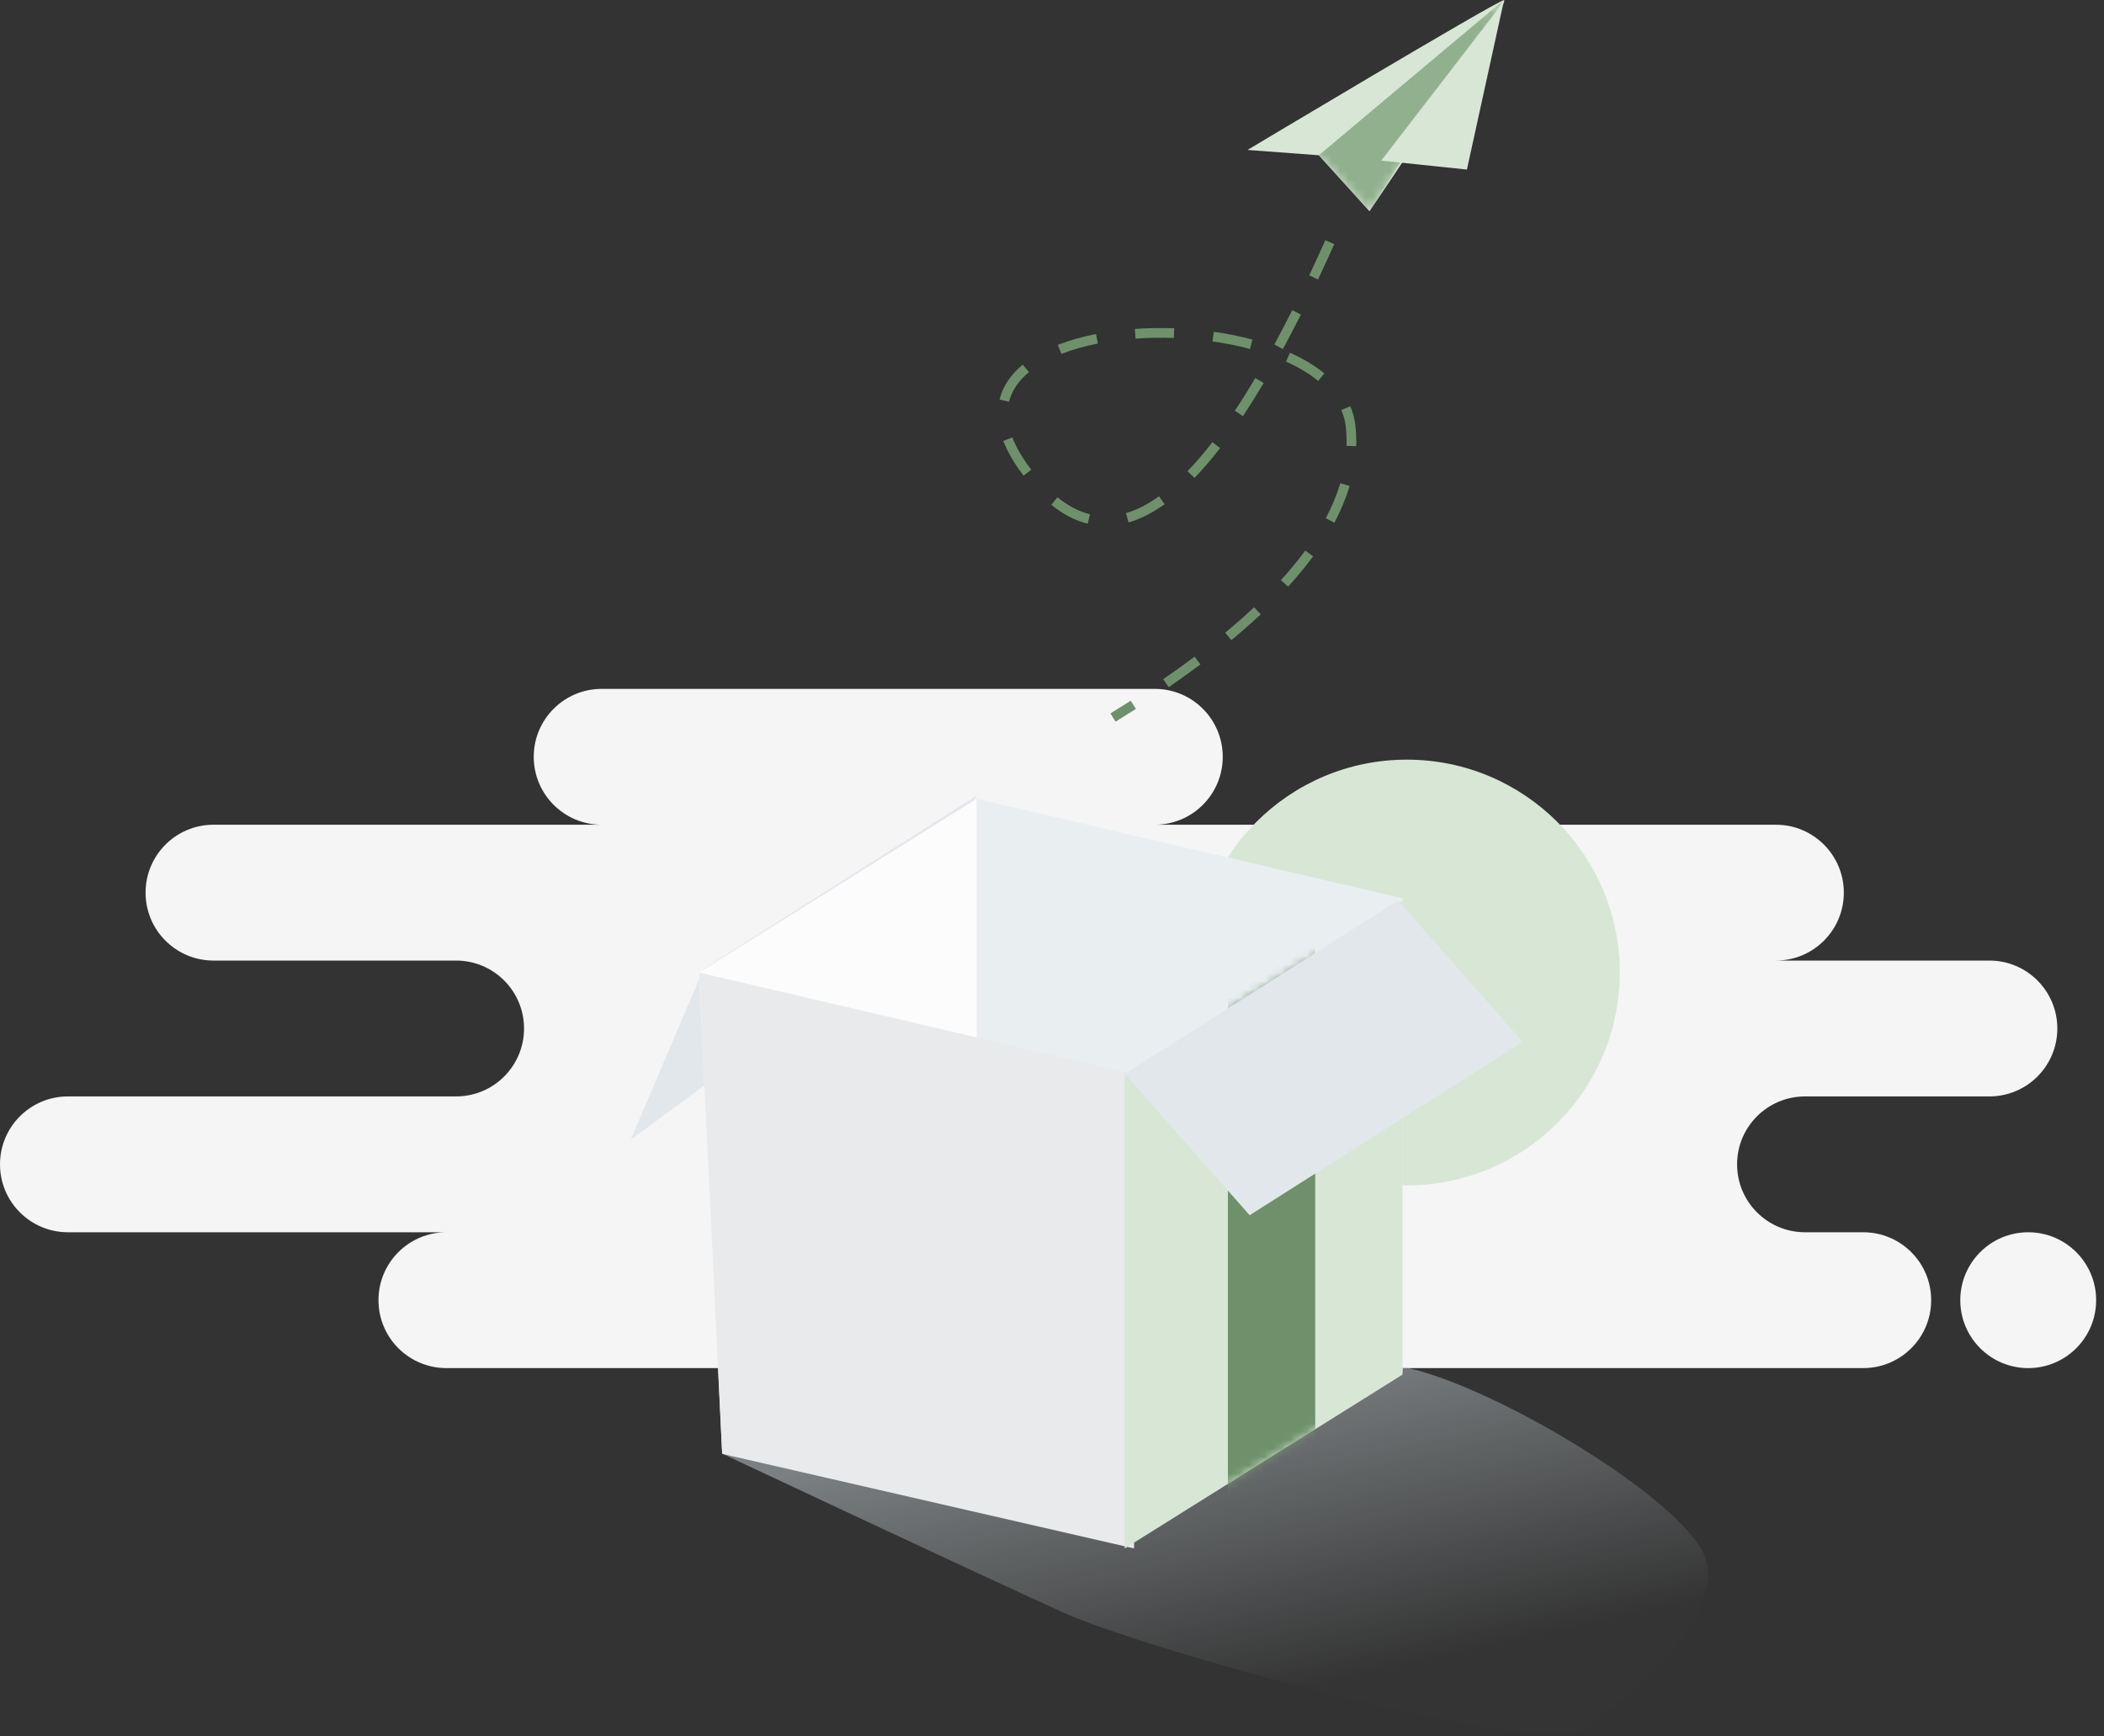 <svg width="252" height="208" viewBox="0 0 252 208" fill="none" xmlns="http://www.w3.org/2000/svg">
<rect x="0" y="0" width="252" height="208" fill="#333333" stroke="none"/>
<path fill-rule="evenodd" clip-rule="evenodd" d="M53.466 163.881H159.237C159.835 163.881 160.419 163.817 160.98 163.694C161.542 163.817 162.125 163.881 162.724 163.881H223.164C227.657 163.881 231.3 160.239 231.3 155.745C231.3 151.252 227.657 147.609 223.164 147.609H216.19C211.697 147.609 208.054 143.966 208.054 139.473C208.054 134.979 211.697 131.337 216.19 131.337H238.274C242.768 131.337 246.41 127.694 246.41 123.2C246.41 118.707 242.768 115.064 238.274 115.064H212.703C217.197 115.064 220.839 111.422 220.839 106.928C220.839 102.435 217.197 98.792 212.703 98.792H138.315C142.809 98.792 146.451 95.149 146.451 90.656C146.451 86.162 142.809 82.519 138.315 82.519H72.063C67.57 82.519 63.927 86.162 63.927 90.656C63.927 95.149 67.57 98.792 72.063 98.792H25.571C21.077 98.792 17.435 102.435 17.435 106.928C17.435 111.422 21.077 115.064 25.571 115.064H54.629C59.122 115.064 62.765 118.707 62.765 123.2C62.765 127.694 59.122 131.337 54.629 131.337H8.136C3.643 131.337 0 134.979 0 139.473C0 143.966 3.643 147.609 8.136 147.609H53.466C48.973 147.609 45.33 151.252 45.33 155.745C45.33 160.239 48.973 163.881 53.466 163.881ZM242.923 163.881C247.417 163.881 251.059 160.239 251.059 155.745C251.059 151.252 247.417 147.609 242.923 147.609C238.43 147.609 234.787 151.252 234.787 155.745C234.787 160.239 238.43 163.881 242.923 163.881Z" fill="#F5F5F5"/>
<path d="M168.5 141.996C182.583 141.996 194 130.579 194 116.496C194 102.413 182.583 90.996 168.5 90.996C154.417 90.996 143 102.413 143 116.496C143 130.579 154.417 141.996 168.5 141.996Z" fill="#D8E6D6"/>
<path opacity="0.5" d="M86.489 174.126C86.489 174.126 115.807 187.912 127.438 193.203C136.65 197.394 184.087 210.799 189.739 206.989C195.39 203.178 207.867 192.72 203.748 185.554C199.629 178.389 177.965 165.523 167.604 163.644C157.244 161.764 127.618 170.309 127.618 170.309L102.349 174.649L86.489 174.126Z" fill="url(#paint0_linear_13086_158546)"/>
<path d="M108.219 112.49L75.549 136.512L84.26 116.075L116.978 95.303L108.219 112.49Z" fill="#E2E7EC"/>
<path d="M83.718 116.498L116.979 95.676V152.463L86.49 173.84L83.718 116.498Z" fill="#FCFCFC"/>
<path d="M116.978 95.676L167.978 107.607V164.416L116.978 152.484V95.676Z" fill="#E9EFF1"/>
<path d="M83.718 116.496L135.827 128.674V185.482L86.49 174.153L83.718 116.496Z" fill="#E8EAEB"/>
<path d="M134.717 128.693L167.978 107.871V164.659L134.717 185.481V128.693Z" fill="#D8E6D6"/>
<mask id="mask0_13086_158546" style="mask-type:luminance" maskUnits="userSpaceOnUse" x="134" y="107" width="34" height="79">
<path d="M134.717 128.693L167.978 107.871V164.659L134.717 185.481V128.693Z" fill="white"/>
</mask>
<g mask="url(#mask0_13086_158546)">
<rect x="147.071" y="103.141" width="10.454" height="87.074" fill="#6E916B"/>
</g>
<path d="M149.673 145.567L182.391 124.796L167.435 107.871L134.717 128.642L149.673 145.567Z" fill="#E2E7EC"/>
<path fill-rule="evenodd" clip-rule="evenodd" d="M180.089 0.024C178.676 0.456 149.419 17.961 149.419 17.961L157.957 18.598L164.024 25.303C164.024 25.303 181.501 -0.408 180.089 0.024Z" fill="#D8E6D6"/>
<mask id="mask1_13086_158546" style="mask-type:luminance" maskUnits="userSpaceOnUse" x="149" y="0" width="32" height="26">
<path fill-rule="evenodd" clip-rule="evenodd" d="M180.089 0.024C178.676 0.456 149.419 17.961 149.419 17.961L157.957 18.598L164.024 25.303C164.024 25.303 181.501 -0.408 180.089 0.024Z" fill="white"/>
</mask>
<g mask="url(#mask1_13086_158546)">
<path fill-rule="evenodd" clip-rule="evenodd" d="M157.956 18.598L180.088 0.025L164.023 25.304L157.956 18.598Z" fill="#91B18E"/>
</g>
<path fill-rule="evenodd" clip-rule="evenodd" d="M175.695 20.31L165.436 19.238L180.1 0.207L175.695 20.31Z" fill="#D8E6D6"/>
<path fill-rule="evenodd" clip-rule="evenodd" d="M156.806 32.986C157.447 31.629 158.092 30.225 158.742 28.773L159.803 29.248C159.15 30.707 158.501 32.118 157.857 33.482L156.806 32.986ZM152.631 41.261C153.34 39.955 154.054 38.586 154.774 37.155L155.812 37.677C155.087 39.118 154.367 40.498 153.653 41.815L152.631 41.261ZM150.353 45.286C149.527 46.679 148.71 47.983 147.9 49.201L148.868 49.844C149.689 48.61 150.517 47.288 151.353 45.88L150.353 45.286ZM142.229 56.445C143.21 55.428 144.205 54.268 145.214 52.964L146.133 53.675C145.099 55.012 144.077 56.204 143.066 57.252L142.229 56.445ZM138.815 59.448C137.457 60.421 136.134 61.095 134.847 61.471L135.173 62.587C136.593 62.171 138.032 61.439 139.492 60.392L138.815 59.448ZM126.65 59.57C127.929 60.601 129.228 61.276 130.55 61.602L130.273 62.73C128.777 62.362 127.326 61.608 125.921 60.475L126.65 59.57ZM123.518 56.267C123.446 56.172 123.374 56.077 123.302 55.98C122.366 54.721 121.687 53.526 121.253 52.397L120.168 52.813C120.642 54.046 121.373 55.333 122.369 56.673C122.444 56.774 122.519 56.874 122.594 56.972L123.518 56.267ZM123.239 44.575C121.984 45.612 121.176 46.803 120.847 48.131L119.719 47.851C120.112 46.266 121.061 44.867 122.499 43.679L123.239 44.575ZM127.122 42.393C128.43 41.882 129.901 41.465 131.495 41.151L131.271 40.011C129.611 40.338 128.074 40.773 126.699 41.31L127.122 42.393ZM140.595 40.484C139.049 40.429 137.508 40.454 136.007 40.56L135.925 39.401C137.467 39.292 139.049 39.266 140.636 39.322L140.595 40.484ZM145.222 40.894C146.779 41.115 148.287 41.419 149.71 41.8L150.011 40.677C148.541 40.284 146.988 39.971 145.385 39.743L145.222 40.894ZM157.886 45.629C156.823 44.764 155.527 43.988 154.03 43.313L154.507 42.254C156.092 42.968 157.474 43.795 158.62 44.728L157.886 45.629ZM160.656 49.119C160.937 49.771 161.116 50.45 161.192 51.156C161.272 51.902 161.299 52.653 161.275 53.408L162.436 53.445C162.463 52.637 162.433 51.832 162.347 51.032C162.259 50.209 162.05 49.418 161.724 48.66L160.656 49.119ZM158.795 62.07C159.543 60.659 160.122 59.263 160.532 57.881L161.646 58.212C161.213 59.669 160.605 61.137 159.822 62.614L158.795 62.07ZM156.333 65.954C155.473 67.125 154.501 68.305 153.417 69.495L154.276 70.278C155.387 69.059 156.385 67.847 157.27 66.642L156.333 65.954ZM146.743 75.787C147.976 74.766 149.131 73.751 150.208 72.742L151.003 73.59C149.909 74.615 148.735 75.646 147.484 76.683L146.743 75.787ZM143.079 78.662C141.885 79.556 140.631 80.454 139.319 81.357L139.978 82.315C141.303 81.403 142.568 80.496 143.776 79.593L143.079 78.662ZM133.001 85.459C133.827 84.95 134.635 84.443 135.425 83.938L136.051 84.917C135.256 85.426 134.442 85.937 133.611 86.448L133.001 85.459Z" fill="#6E916B"/>
<defs>
<linearGradient id="paint0_linear_13086_158546" x1="82.181" y1="178.907" x2="90.71" y2="217.152" gradientUnits="userSpaceOnUse">
<stop stop-color="#C4CDD1"/>
<stop offset="1" stop-color="#C6CFD3" stop-opacity="0.01"/>
</linearGradient>
</defs>
</svg>
